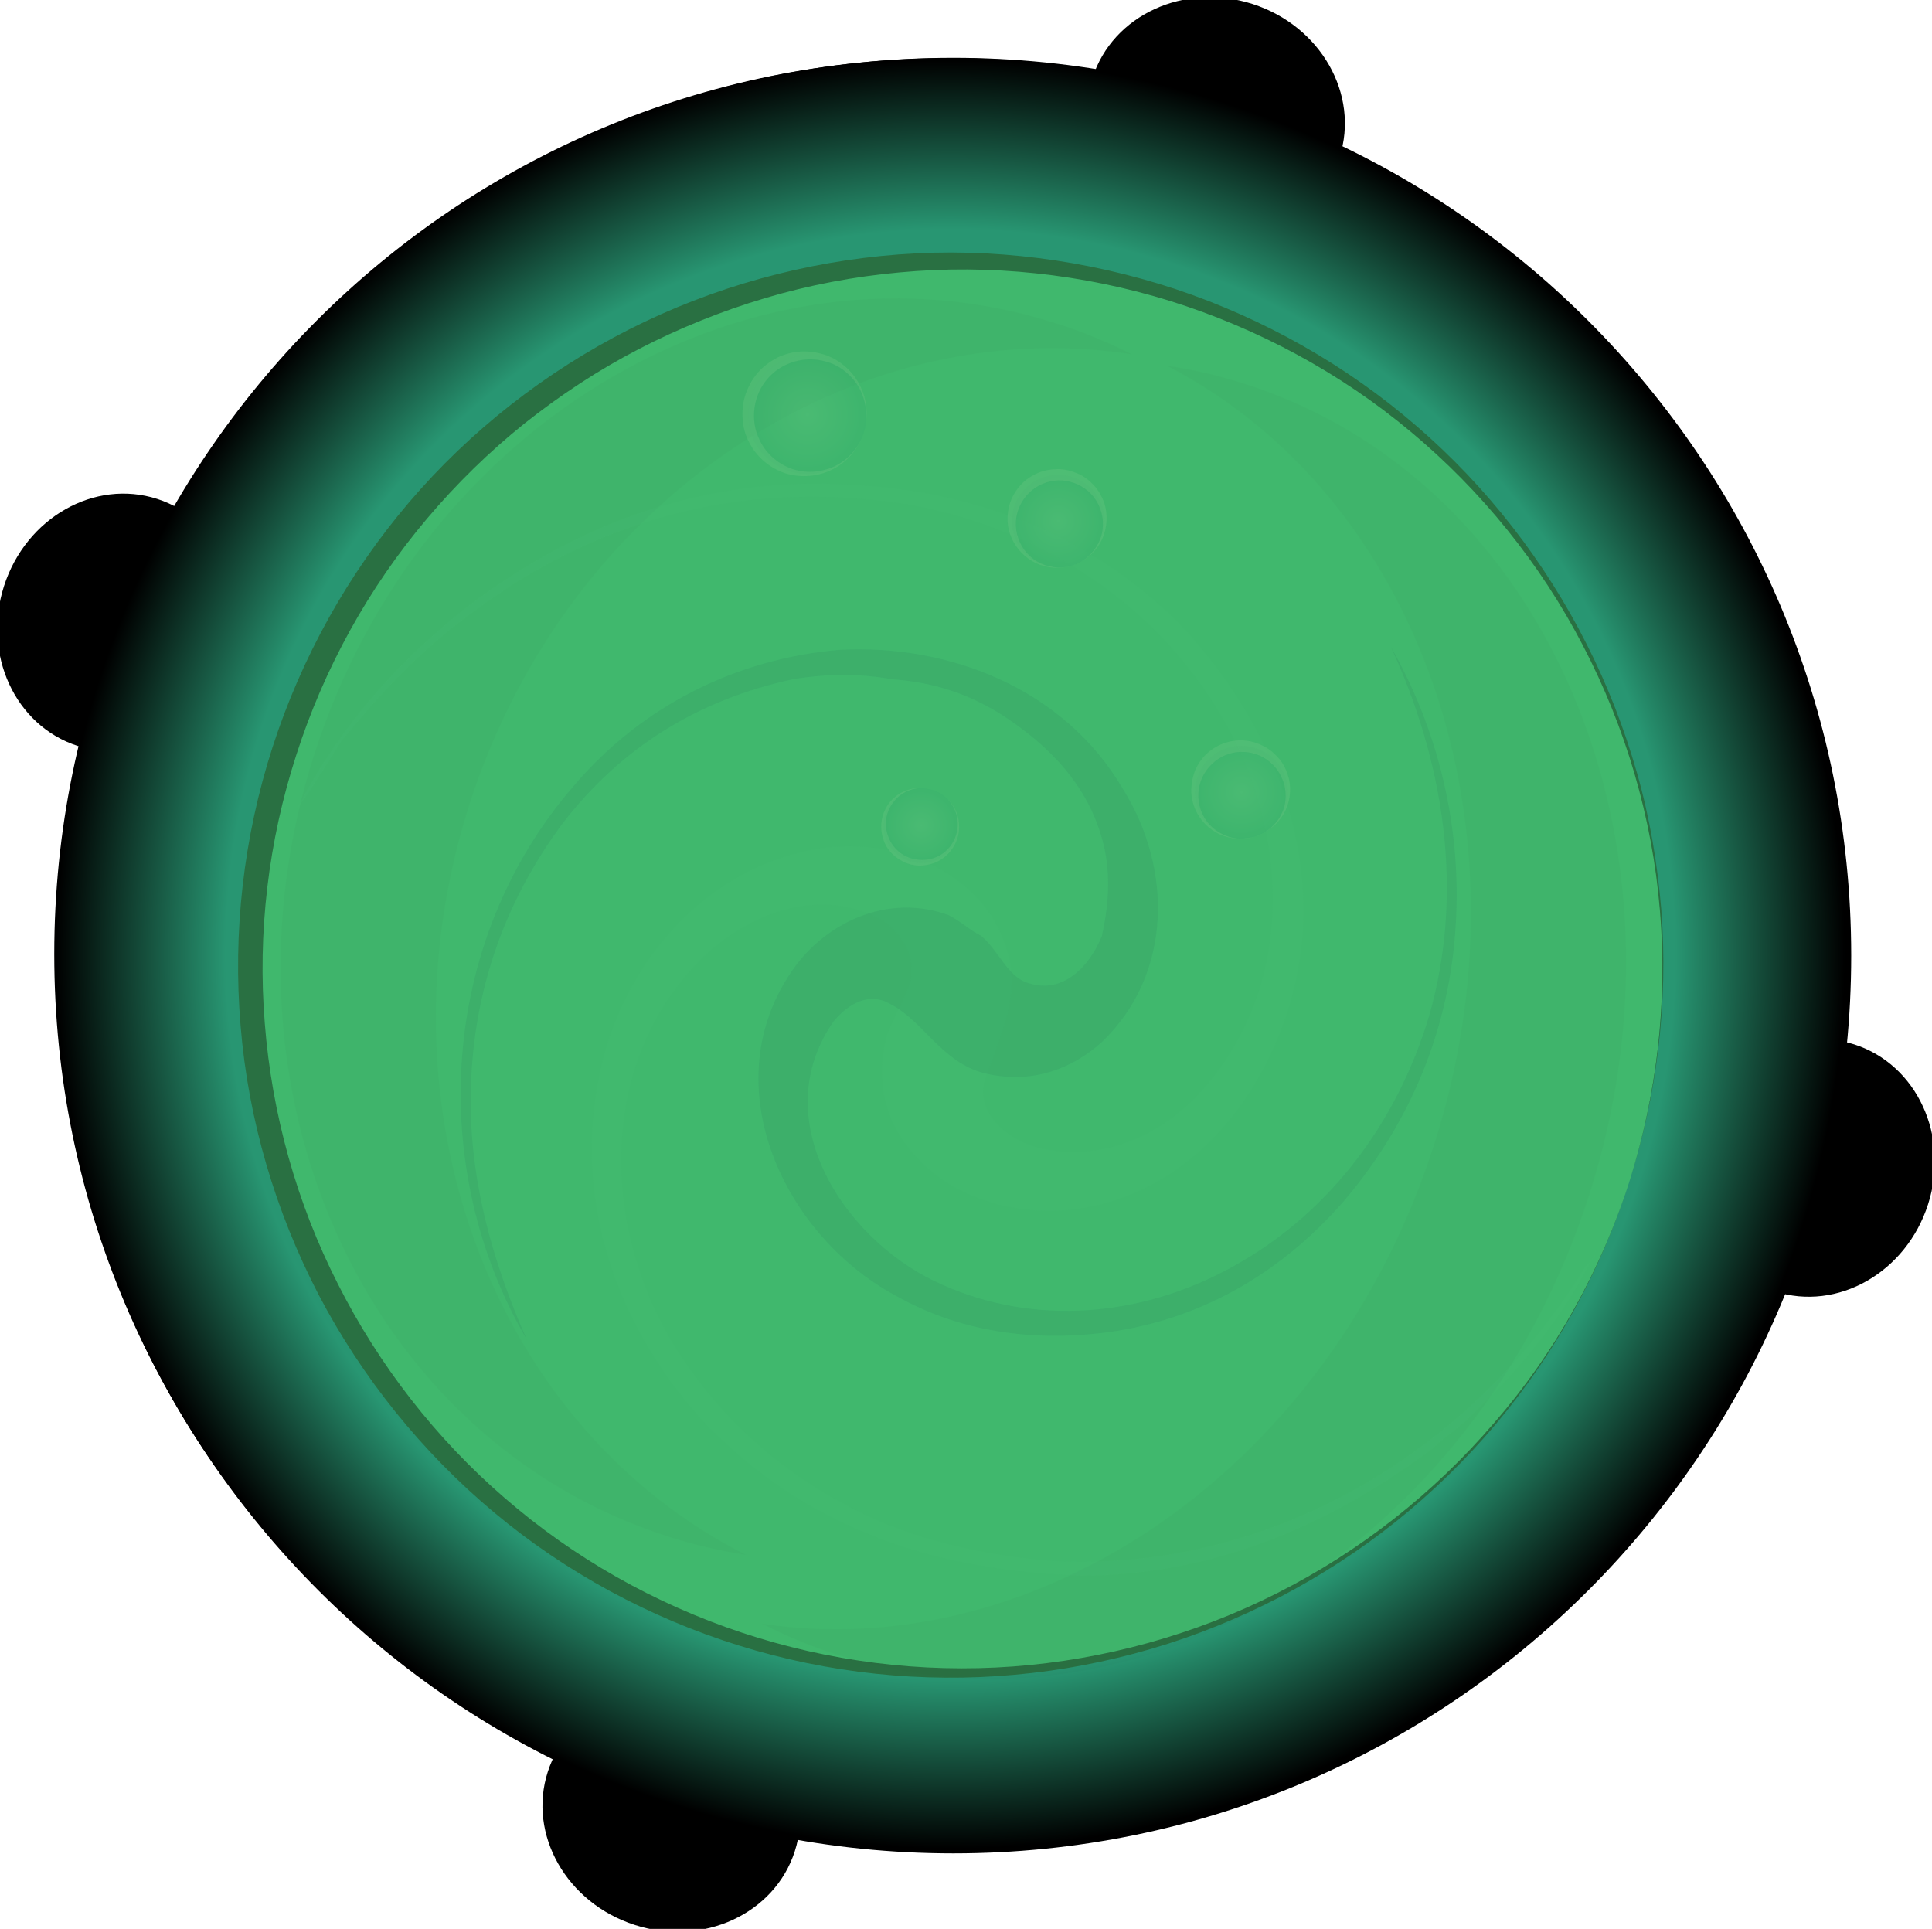 <svg width="602" height="601" viewBox="0 0 602 601" fill="none" xmlns="http://www.w3.org/2000/svg">
  <g clip-path="url(#clip0_114_5516)">
    <path d="M71.933 205.297C78.768 184.044 68.487 161.729 48.97 155.454C29.454 149.18 8.092 161.322 1.258 182.575C-5.577 203.828 4.704 226.143 24.221 232.417C43.737 238.692 65.099 226.549 71.933 205.297Z"
          fill="black"/>
    <path d="M600.767 375.265C607.602 354.013 597.321 331.697 577.804 325.423C558.288 319.149 536.926 331.291 530.092 352.544C523.257 373.797 533.538 396.112 553.055 402.386C572.571 408.661 593.933 396.518 600.767 375.265Z"
          fill="black"/>
    <path d="M417.408 48.948C423.684 29.434 411.539 8.076 390.284 1.242C369.028 -5.591 346.71 4.688 340.435 24.202C334.159 43.716 346.303 65.075 367.559 71.908C388.815 78.742 411.133 68.462 417.408 48.948Z"
          fill="black"/>
    <path d="M247.652 576.827C253.928 557.313 241.784 535.954 220.528 529.121C199.272 522.287 176.954 532.567 170.679 552.081C164.403 571.595 176.548 592.954 197.803 599.787C219.059 606.621 241.377 596.341 247.652 576.827Z"
          fill="black"/>
    <path d="M297.049 577.482C451.565 577.482 576.825 452.239 576.825 297.744C576.825 143.249 451.565 18.006 297.049 18.006C142.533 18.006 17.273 143.249 17.273 297.744C17.273 452.239 142.533 577.482 297.049 577.482Z"
          fill="black"/>
    <path d="M296.131 576.471C450.342 576.471 575.355 451.475 575.355 297.284C575.355 143.094 450.342 18.098 296.131 18.098C141.919 18.098 16.906 143.094 16.906 297.284C16.906 451.475 141.919 576.471 296.131 576.471Z"
          fill="url(#paint0_radial_114_5516)"/>
    <path d="M298.061 521.35C419.543 521.35 518.023 422.883 518.023 301.418C518.023 179.953 419.543 81.486 298.061 81.486C176.58 81.486 78.1 179.953 78.1 301.418C78.1 422.883 176.58 521.35 298.061 521.35Z"
          fill="#40B86D"/>
    <path d="M507.548 368.666C498.727 396.135 484.578 421.766 466.018 443.814C456.738 454.838 446.355 464.944 435.146 473.947C423.937 482.95 411.717 490.85 398.945 497.557C386.082 504.171 372.667 509.683 358.793 513.726C344.919 517.768 330.678 520.524 316.253 521.81C287.402 524.474 258.001 521.351 230.253 512.715C202.505 504.079 176.411 490.024 153.992 471.283C131.573 452.542 112.922 429.391 99.323 403.484C85.817 377.485 77.364 348.915 74.975 319.701C72.494 290.487 75.894 260.813 84.898 232.885C93.902 204.958 108.419 178.867 127.439 156.543C146.458 134.219 169.979 115.846 196.073 102.617C222.167 89.388 250.926 81.487 279.96 79.282C309.086 77.077 338.488 80.936 366.144 90.031C393.708 99.218 419.434 113.733 441.394 132.749C463.353 151.674 481.362 174.917 494.409 200.732C500.932 213.593 506.17 227.098 510.12 240.97C514.071 254.842 516.46 269.081 517.655 283.505C519.86 312.167 516.368 341.289 507.548 368.666ZM507.548 368.666C516.276 341.198 519.676 312.076 517.195 283.413C514.806 254.75 506.537 226.638 493.214 201.099C479.984 175.652 461.608 152.868 439.556 134.495C417.597 116.121 391.962 102.341 364.674 93.797C337.385 85.345 308.535 82.222 280.236 84.886C266.086 86.172 252.028 88.836 238.43 92.879C224.832 96.921 211.601 102.249 199.014 108.772C186.426 115.294 174.573 123.103 163.456 131.922C152.43 140.742 142.231 150.755 133.135 161.504C114.851 183.093 100.977 208.265 92.34 235.182C83.612 262.099 80.212 290.67 82.509 318.874C84.714 347.077 92.432 374.821 105.296 400.085C118.067 425.349 135.8 448.224 157.3 466.781C178.8 485.43 203.975 499.67 231.08 508.673C258.184 517.676 287.035 521.351 315.61 519.238C344.184 517.125 372.392 509.316 398.026 496.363C423.661 483.409 446.723 465.311 465.467 443.447C484.394 421.766 498.635 396.135 507.548 368.666Z"
          fill="#297042"/>
    <g opacity="0.34">
      <g opacity="0.33">
        <path opacity="0.33"
              d="M146.366 250.431C177.054 155.256 265.902 96.92 352.821 110.424C345.287 106.658 337.477 103.351 329.208 100.778C235.03 70.554 131.481 130.543 97.945 234.905C64.409 339.267 113.565 448.315 207.742 478.631C215.919 481.295 224.28 483.224 232.55 484.511C154.084 444.915 115.77 345.698 146.366 250.431Z"
              fill="#315F45"/>
      </g>
      <g opacity="0.33">
        <path opacity="0.33"
              d="M446.723 356.999C414.657 456.767 324.522 518.87 237.42 505.916C244.954 509.775 252.764 513.082 261.033 515.654C355.211 545.879 460.046 481.847 495.144 372.524C530.335 263.201 482.465 150.02 388.287 119.704C380.11 117.04 371.749 115.11 363.48 113.916C441.762 154.246 478.882 257.23 446.723 356.999Z"
              fill="#315F45"/>
      </g>
      <g opacity="0.34">
        <path opacity="0.34"
              d="M497.716 388.968C490.365 404.585 480.258 418.365 468.314 431.227C464.639 434.902 461.882 437.658 458.207 441.332C454.532 445.007 449.938 447.763 446.263 451.438C413.186 476.242 376.434 490.941 336.925 490.941C310.28 490.022 283.635 485.429 258.827 472.567C244.126 465.218 232.182 456.031 220.237 444.088C193.592 415.609 178.891 377.025 186.241 337.522C192.673 300.774 220.237 268.621 257.908 264.027C282.716 261.271 310.28 274.133 314.874 300.774C316.711 312.717 311.199 323.741 307.523 334.766C302.929 345.79 313.036 354.977 324.062 357.733C344.276 362.326 363.57 353.139 376.434 337.522C399.404 309.961 401.241 273.214 389.297 241.06C371.84 196.964 332.331 166.647 284.553 157.46C234.938 149.192 188.079 160.217 147.652 190.533C131.113 202.476 119.169 215.337 106.305 230.955C101.711 238.304 97.118 245.654 92.523 252.084C105.387 227.28 122.844 207.069 144.895 189.614C180.729 162.054 221.156 148.274 265.258 151.03C304.767 152.867 342.438 167.566 370.002 196.964C393.891 223.605 408.592 256.678 405.835 292.506C402.16 332.01 375.515 372.431 333.25 377.025C313.036 378.862 290.985 371.513 279.959 353.139C274.447 343.952 273.528 332.928 276.284 322.823C278.122 317.311 281.797 311.799 283.635 306.286C285.472 298.937 281.797 291.588 275.365 286.994C256.07 275.97 234.019 284.238 219.318 298.018C186.241 330.172 187.16 381.618 210.13 419.284C223.912 441.332 242.288 457.869 265.258 469.811C284.553 479.917 306.605 484.51 327.737 486.348C394.81 490.022 458.207 453.275 494.041 394.48C494.959 393.561 495.878 392.642 496.797 391.724C496.797 390.805 496.797 389.886 497.716 388.968Z"
              fill="#61C08B"/>
      </g>
      <g opacity="0.71">
        <path opacity="0.71"
              d="M433.4 201.557C448.1 227.28 455.451 257.596 453.613 287.913C451.776 320.066 439.831 349.464 418.699 374.268C400.323 395.398 376.434 410.097 347.951 414.69C324.062 418.365 300.173 415.609 279.041 403.666C243.207 384.374 221.156 335.684 248.72 299.855C259.746 286.075 278.122 278.726 295.579 285.156C299.254 286.994 302.011 289.75 305.686 291.587C311.199 296.181 313.955 304.449 320.387 306.286C331.412 309.961 339.682 300.774 343.357 291.587C345.194 283.319 346.113 274.132 344.276 264.946C340.6 247.491 329.575 234.629 314.874 224.524C302.929 216.256 290.985 212.581 278.122 211.662C268.015 209.825 257.908 209.825 246.882 211.662C217.481 218.093 193.592 232.792 175.216 256.677C156.84 281.482 147.652 309.042 146.733 338.44C145.814 366 153.165 392.642 164.19 417.446C132.951 364.163 136.626 293.425 178.891 244.735C200.024 219.93 229.425 205.231 261.583 202.475C295.579 200.638 331.412 214.418 349.788 245.653C365.408 270.458 365.408 303.53 343.357 324.66C334.169 332.928 322.224 337.521 308.442 334.765C293.741 332.009 288.229 318.229 277.203 312.717C270.771 309.042 264.34 312.717 259.746 318.229C238.613 348.545 262.502 385.293 290.985 399.073C319.468 412.853 352.545 411.016 381.028 396.317C413.186 379.78 435.237 350.383 445.344 316.392C456.37 277.807 449.938 237.385 433.4 201.557Z"
              fill="#2C8460"/>
      </g>
      <g opacity="0.57">
        <path opacity="0.57"
              d="M287.034 268.897C293.479 268.897 298.703 263.673 298.703 257.23C298.703 250.786 293.479 245.562 287.034 245.562C280.59 245.562 275.365 250.786 275.365 257.23C275.365 263.673 280.59 268.897 287.034 268.897Z"
              fill="url(#paint1_radial_114_5516)"/>
        <path opacity="0.57"
              d="M291.995 246.665C294.752 247.951 296.957 250.339 298.06 253.187C299.162 256.035 299.162 259.434 297.876 262.374C296.59 265.314 294.201 267.702 291.077 268.897C289.515 269.448 287.953 269.723 286.299 269.723C284.645 269.632 282.991 269.264 281.521 268.529C280.051 267.794 278.673 266.784 277.57 265.589C276.468 264.395 275.641 262.925 275.181 261.363C274.171 258.24 274.446 254.841 275.916 251.993C277.386 249.145 279.959 247.032 282.899 246.113C286.023 245.103 289.239 245.378 291.995 246.665ZM291.995 246.665C290.617 246.022 289.147 245.654 287.585 245.562C286.023 245.47 284.553 245.746 283.175 246.297C280.327 247.4 278.122 249.696 276.927 252.36C275.733 255.025 275.733 258.148 276.835 260.812C277.846 263.476 279.867 265.681 282.44 266.876C285.013 268.07 287.953 268.254 290.709 267.427C293.466 266.6 295.854 264.579 297.141 262.007C298.519 259.434 298.795 256.219 297.876 253.371C297.416 251.901 296.681 250.615 295.671 249.421C294.66 248.226 293.374 247.308 291.995 246.665Z"
              fill="#C0DFA9"/>
      </g>
      <g opacity="0.57">
        <path opacity="0.57"
              d="M251.569 147.63C261.769 147.63 270.037 139.363 270.037 129.165C270.037 118.966 261.769 110.699 251.569 110.699C241.37 110.699 233.102 118.966 233.102 129.165C233.102 139.363 241.37 147.63 251.569 147.63Z"
              fill="url(#paint2_radial_114_5516)"/>
        <path opacity="0.57"
              d="M269.118 134.861C267.648 139.455 264.432 143.497 260.114 145.885C255.887 148.274 250.558 149.009 245.597 147.723C243.116 147.08 240.819 145.885 238.798 144.324C236.776 142.762 235.03 140.741 233.744 138.444C232.458 136.147 231.631 133.575 231.447 130.911C231.171 128.247 231.447 125.583 232.274 123.01C233.101 120.53 234.387 118.141 236.133 116.12C237.879 114.099 240.084 112.537 242.381 111.343C244.77 110.241 247.342 109.598 249.915 109.506C252.488 109.414 255.06 109.873 257.449 110.7C262.227 112.446 266.086 116.12 268.199 120.622C270.312 125.031 270.588 130.268 269.118 134.861ZM269.118 134.861C269.853 132.565 270.129 130.084 269.853 127.696C269.577 125.307 268.842 123.01 267.74 120.897C266.545 118.784 264.983 117.039 263.146 115.569C261.308 114.099 259.195 113.089 256.898 112.537C252.396 111.343 247.71 112.078 243.851 114.191C239.992 116.304 237.052 119.979 235.765 124.113C234.479 128.247 234.663 132.932 236.592 136.882C238.43 140.925 241.921 144.232 246.24 145.885C248.353 146.712 250.742 147.08 253.039 146.988C255.336 146.896 257.725 146.345 259.93 145.334C262.043 144.324 264.065 142.854 265.627 141.016C267.189 139.271 268.383 137.158 269.118 134.861Z"
              fill="#C0DFA9"/>
      </g>
      <g opacity="0.57">
        <path opacity="0.57"
              d="M329.757 176.845C337.724 176.845 344.182 170.387 344.182 162.421C344.182 154.456 337.724 147.998 329.757 147.998C321.79 147.998 315.332 154.456 315.332 162.421C315.332 170.387 321.79 176.845 329.757 176.845Z"
              fill="url(#paint3_radial_114_5516)"/>
        <path opacity="0.57"
              d="M335.363 175.742C331.871 177.212 327.828 177.303 324.153 176.017C320.57 174.731 317.354 171.975 315.517 168.3C314.598 166.463 314.046 164.442 313.955 162.421C313.863 160.4 314.138 158.287 314.873 156.266C315.608 154.336 316.711 152.499 318.181 150.937C319.651 149.376 321.489 148.181 323.418 147.354C325.348 146.528 327.553 146.16 329.666 146.16C331.779 146.16 333.893 146.711 335.822 147.538C337.752 148.365 339.405 149.651 340.876 151.213C342.254 152.775 343.264 154.52 343.999 156.449C345.286 160.308 345.01 164.442 343.448 167.933C341.794 171.516 338.854 174.272 335.363 175.742ZM335.363 175.742C337.108 175.007 338.67 173.904 339.957 172.526C341.243 171.148 342.254 169.495 342.897 167.749C343.54 166.004 343.724 164.166 343.632 162.329C343.54 160.492 342.989 158.746 342.254 157.184C340.692 153.969 337.843 151.58 334.628 150.478C331.412 149.284 327.92 149.467 324.888 150.754C321.856 152.04 319.284 154.428 317.814 157.552C316.343 160.583 316.068 164.258 317.262 167.657C318.365 171.056 320.937 173.996 324.337 175.558C325.991 176.293 327.92 176.752 329.758 176.844C331.687 176.844 333.617 176.477 335.363 175.742Z"
              fill="#C0DFA9"/>
      </g>
      <g opacity="0.57">
        <path opacity="0.57"
              d="M386.818 261.27C394.785 261.27 401.243 254.813 401.243 246.847C401.243 238.881 394.785 232.424 386.818 232.424C378.851 232.424 372.393 238.881 372.393 246.847C372.393 254.813 378.851 261.27 386.818 261.27Z"
              fill="url(#paint4_radial_114_5516)"/>
        <path opacity="0.57"
              d="M391.227 260.628C387.644 261.822 383.601 261.546 380.11 259.984C376.618 258.423 373.678 255.391 372.208 251.624C371.473 249.787 371.106 247.674 371.197 245.653C371.289 243.632 371.749 241.519 372.576 239.59C373.494 237.661 374.781 235.915 376.343 234.537C377.905 233.159 379.834 232.057 381.856 231.414C383.877 230.77 386.082 230.495 388.195 230.77C390.309 230.954 392.33 231.689 394.168 232.7C396.005 233.71 397.567 235.18 398.853 236.742C400.14 238.396 400.967 240.233 401.518 242.254C402.529 246.204 401.886 250.338 399.956 253.646C398.027 256.953 394.811 259.433 391.227 260.628ZM391.227 260.628C393.065 260.076 394.719 259.066 396.097 257.872C397.475 256.585 398.67 255.024 399.405 253.37C400.232 251.716 400.599 249.879 400.599 248.042C400.599 246.204 400.324 244.459 399.589 242.805C398.302 239.498 395.638 236.834 392.606 235.456C389.482 234.078 385.99 233.894 382.866 234.905C379.742 235.915 376.986 238.12 375.24 241.06C373.494 243.999 372.943 247.582 373.77 251.073C374.597 254.564 376.894 257.688 380.202 259.525C381.856 260.444 383.601 261.087 385.531 261.271C387.552 261.362 389.39 261.179 391.227 260.628Z"
              fill="#C0DFA9"/>
      </g>
    </g>
  </g>
  <defs>
    <filter id="filter0_d_114_5516" x="98.449" y="102.434" width="404.469" height="404.406"
            filterUnits="userSpaceOnUse" color-interpolation-filters="sRGB">
      <feFlood flood-opacity="0" result="BackgroundImageFix"/>
      <feColorMatrix in="SourceAlpha" type="matrix" values="0 0 0 0 0 0 0 0 0 0 0 0 0 0 0 0 0 0 127 0"
                     result="hardAlpha"/>
      <feOffset dy="4"/>
      <feGaussianBlur stdDeviation="2"/>
      <feComposite in2="hardAlpha" operator="out"/>
      <feColorMatrix type="matrix" values="0 0 0 0 0 0 0 0 0 0 0 0 0 0 0 0 0 0 0.5 0"/>
      <feBlend mode="normal" in2="BackgroundImageFix" result="effect1_dropShadow_114_5516"/>
      <feBlend mode="normal" in="SourceGraphic" in2="effect1_dropShadow_114_5516" result="shape"/>
    </filter>
    <radialGradient id="paint0_radial_114_5516" cx="0" cy="0" r="1" gradientUnits="userSpaceOnUse"
                    gradientTransform="translate(296.146 297.28) rotate(17.822) scale(279.248 279.217)">
      <stop offset="0.81" stop-color="#289672"/>
      <stop offset="1"/>
    </radialGradient>
    <radialGradient id="paint1_radial_114_5516" cx="0" cy="0" r="1" gradientUnits="userSpaceOnUse"
                    gradientTransform="translate(287.025 257.142) rotate(-64.67) scale(11.647 11.648)">
      <stop offset="0.001" stop-color="#99CCA1"/>
      <stop offset="1" stop-color="#26976B"/>
    </radialGradient>
    <radialGradient id="paint2_radial_114_5516" cx="0" cy="0" r="1" gradientUnits="userSpaceOnUse"
                    gradientTransform="translate(251.571 129.177) rotate(17.822) scale(18.451 18.449)">
      <stop offset="0.001" stop-color="#99CCA1"/>
      <stop offset="1" stop-color="#26976B"/>
    </radialGradient>
    <radialGradient id="paint3_radial_114_5516" cx="0" cy="0" r="1" gradientUnits="userSpaceOnUse"
                    gradientTransform="translate(329.757 162.427) rotate(67.317) scale(14.46 14.461)">
      <stop offset="0.001" stop-color="#99CCA1"/>
      <stop offset="1" stop-color="#26976B"/>
    </radialGradient>
    <radialGradient id="paint4_radial_114_5516" cx="0" cy="0" r="1" gradientUnits="userSpaceOnUse"
                    gradientTransform="translate(386.818 246.834) rotate(72.192) scale(14.459 14.461)">
      <stop offset="0.001" stop-color="#99CCA1"/>
      <stop offset="1" stop-color="#26976B"/>
    </radialGradient>
    <clipPath id="clip0_114_5516">
      <rect width="602" height="601" fill="white"/>
    </clipPath>
    <clipPath id="clip1_114_5516">
      <rect width="396.468" height="396.406" fill="white" transform="translate(102.449 102.434)"/>
    </clipPath>
  </defs>
</svg>
